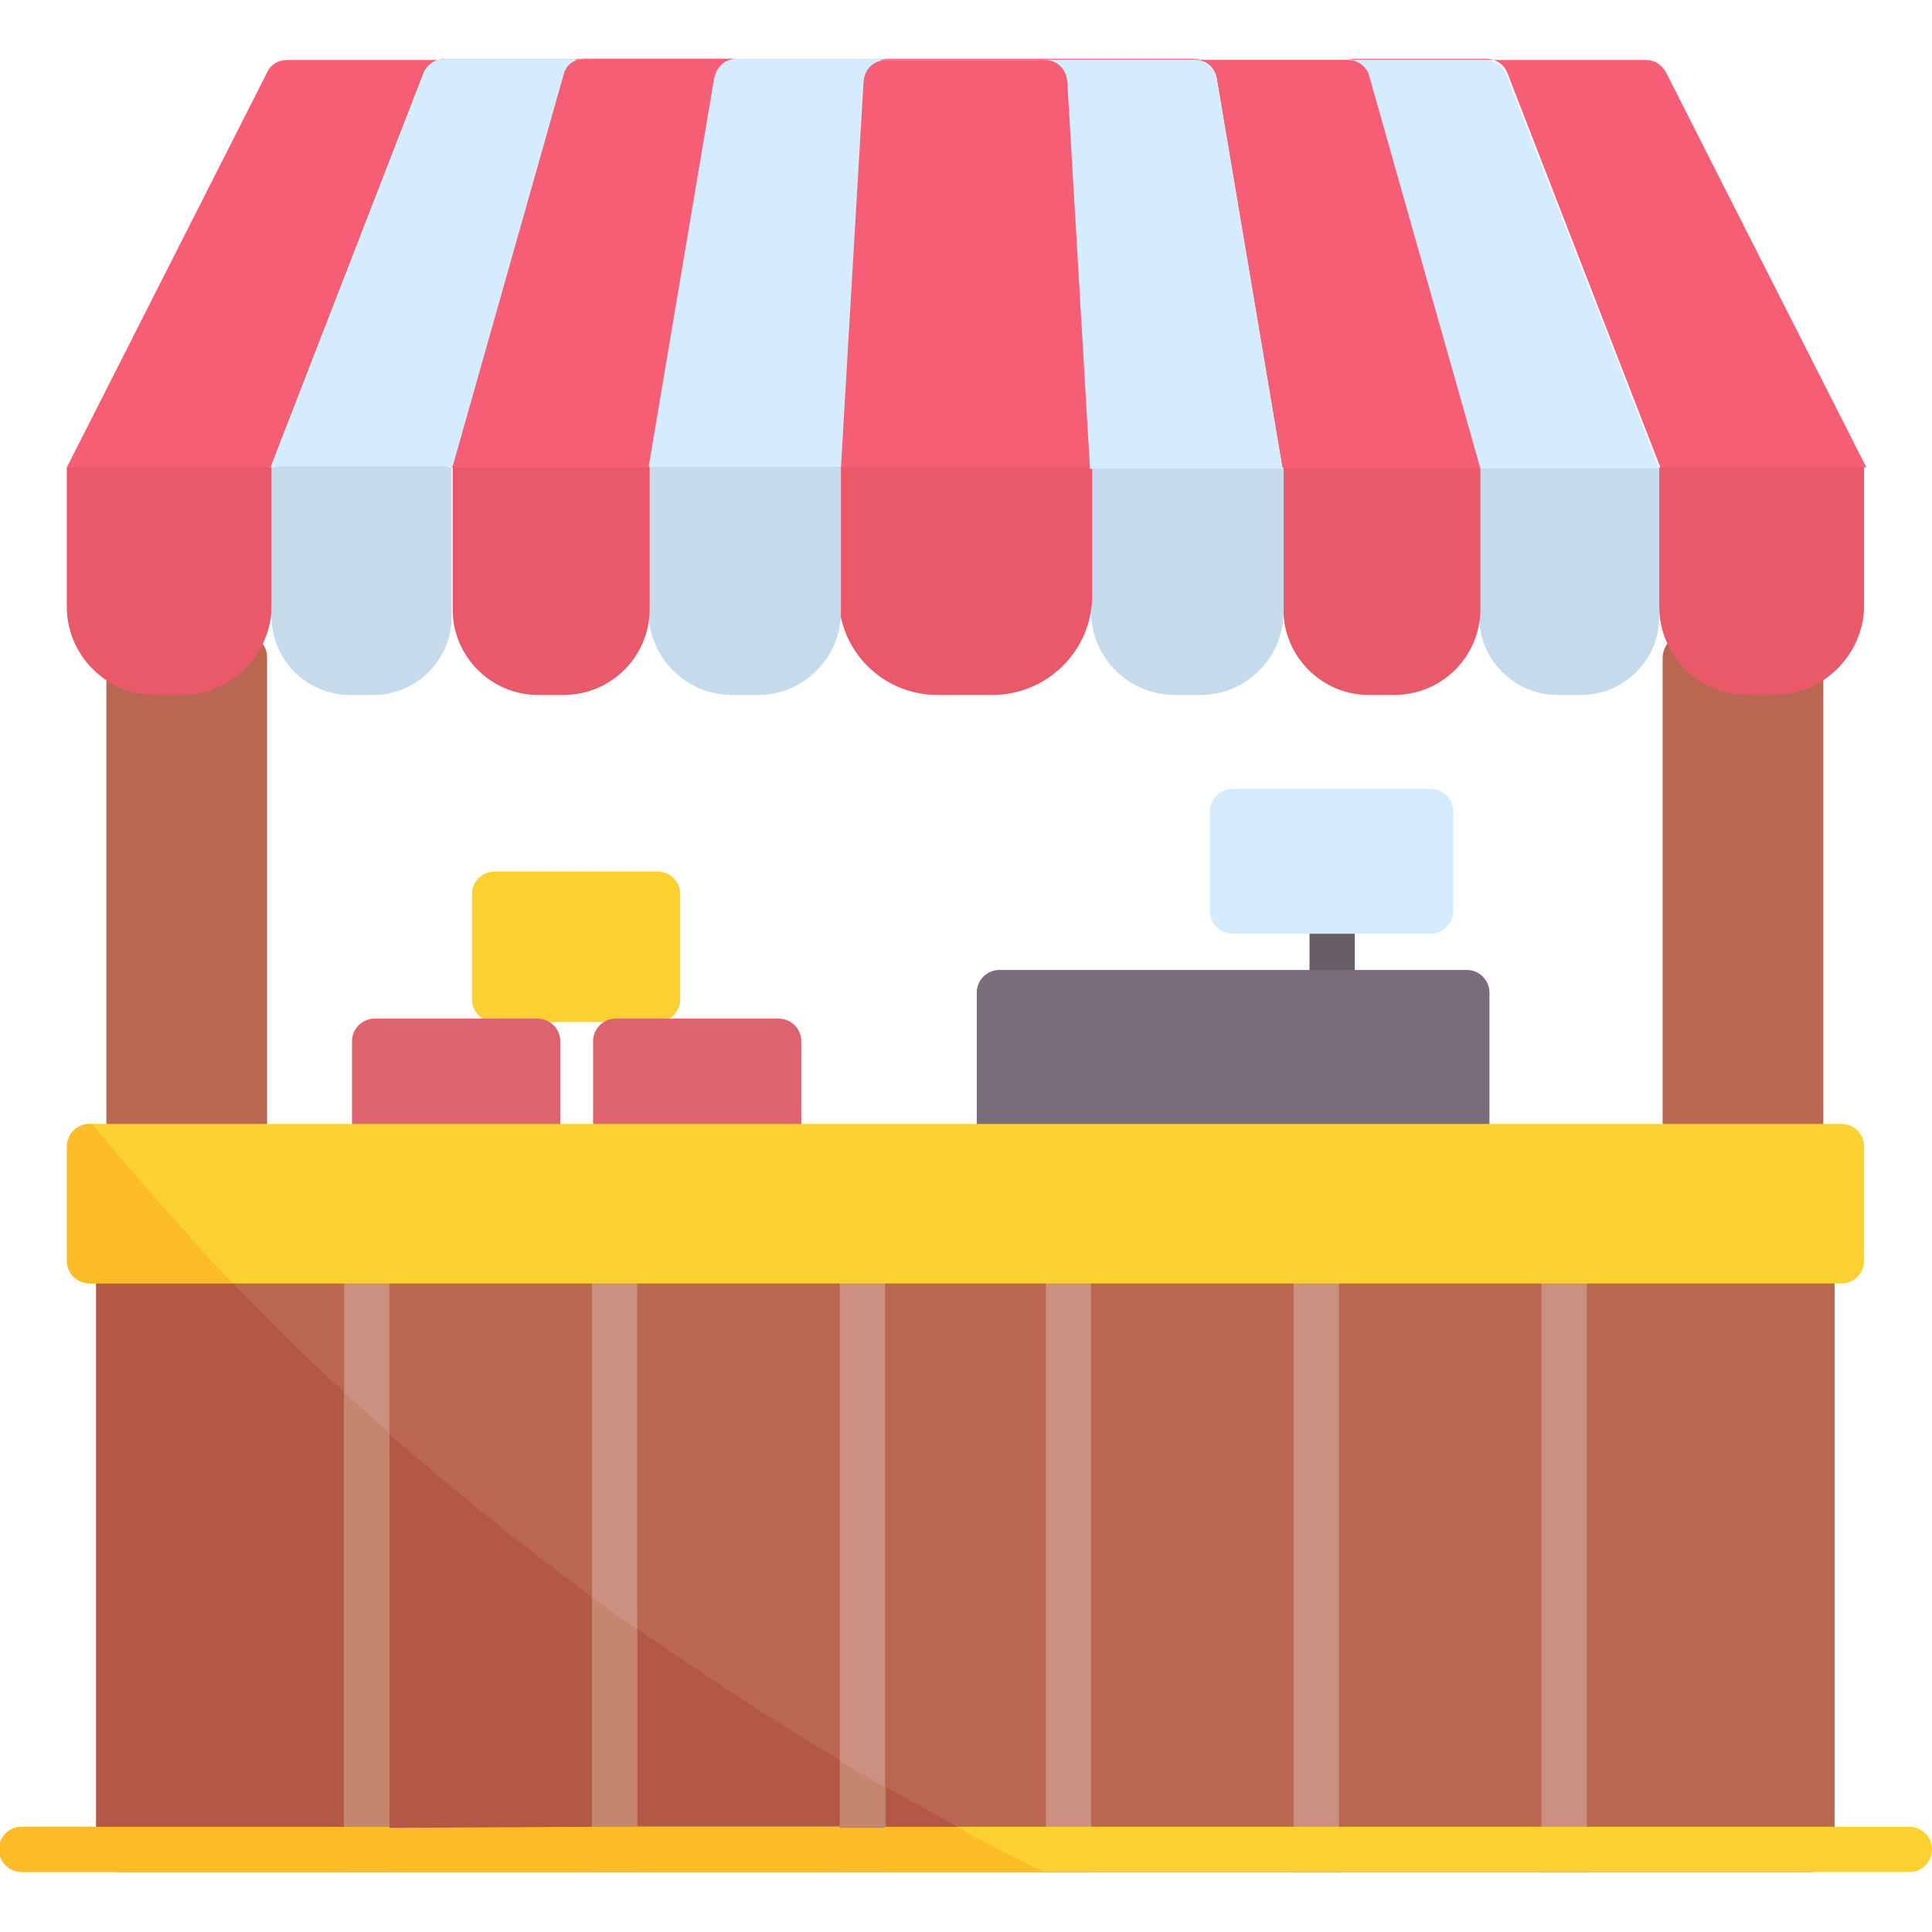 <svg clip-rule="evenodd" fill-rule="evenodd" height="512" image-rendering="optimizeQuality" shape-rendering="geometricPrecision" text-rendering="geometricPrecision" viewBox="0 0 1.707 1.707" width="512" xmlns="http://www.w3.org/2000/svg"><g id="Layer_x0020_1"><g id="_532214488"><path id="_531360016" d="m.581.903h-.144c-.011 0-.02-.009-.02-.02v-.093c0-.011.009-.02.02-.02l.144 0c.011 0 .02.009.02.02v.093c0 .011-.009.02-.02.02z" fill="#fbd131"/><g fill="#dd636e"><path id="_531359176" d="m.475 1.033h-.144c-.011 0-.02-.009-.02-.02v-.093c0-.011.009-.02.02-.02h.144c.011 0 .02.009.02.02v.093c0 .011-.009.02-.02.02z"/><path id="_531358984" d="m.688 1.033h-.144c-.011 0-.02-.009-.02-.02v-.093c0-.011.009-.02.02-.02h.144c.011 0 .02.009.02.02v.093c0 .011-.009.02-.02.02z"/></g><path id="_531358960" d="m1.177.897c-.011 0-.02-.009-.02-.02v-.072c0-.011.009-.02.02-.02.011 0 .02.009.02.02v.072c0 .011-.009.02-.02.02z" fill="#685d67"/><path id="_531358792" d="m1.296 1.033h-.413c-.011 0-.02-.009-.02-.02v-.136c0-.011.009-.02.02-.02h.413c.011 0 .02.009.02.02v.136c0 .011-.009.02-.02.02z" fill="#7b6c79"/><g fill="#b96751"><path id="_531358744" d="m.217 1.033h-.103c-.011 0-.02-.009-.02-.02v-.432c0-.007.004-.014.01-.018.006-.004.014-.003.02.001.01.006.022.01.034.01h.014c.012 0 .024-.003.034-.01.006-.004.014-.004.02-.001.006.004.01.01.01.018v.432c0.0.011-.009.02-.02.02z"/><path id="_531359464" d="m1.592 1.033h-.103c-.011 0-.02-.009-.02-.02v-.432c0-.007.004-.014.01-.018.006-.004.014-.003.02.001.01.006.022.01.034.01h.014c.012 0 .024-.003.034-.01.006-.004.014-.004.02-.001.006.004.01.01.01.018v.432c0 .011-.009.02-.02.02z"/><path id="_531359440" d="m1.601 1.654h-1.496c-.011 0-.02-.009-.02-.02v-.52c0-.011.009-.02.02-.02h1.496c.011 0 .02.009.02.02v.52c0 .011-.009.02-.02.02z"/></g><g fill="#cc9080"><path id="_531359320" d="m1.402 1.654h-.04v-.56h.04zm-1.058 0h-.04v-.56h.04z"/><path id="_531358648" d="m1.183 1.654h-.04v-.56h.04zm-.62 0h-.04v-.56h.04z"/><path id="_531358384" d="m.964 1.654h-.04v-.56h.04zm-.182 0h-.04v-.56h.04z"/></g><path id="_531358504" d="m1.687 1.654h-1.667c-.011 0-.02-.009-.02-.02 0-.011.009-.02.02-.02h1.667c.011 0 .02.009.02.02 0 .011-.009.02-.02.02z" fill="#fbd131"/><path id="_531358240" d="m1.627 1.134h-1.547c-.011 0-.02-.009-.02-.02v-.101c0-.011.009-.02.02-.02h1.547c.011 0 .02.009.02.02v.101c0.0.011-.009.02-.02.02z" fill="#fbd131"/><path id="_531358408" d="m1.264.825h-.175c-.011 0-.02-.009-.02-.02v-.088c0-.011.009-.02.02-.02h.175c.011 0 .02.009.02.02v.088c0 .011-.009.02-.02.02z" fill="#d5ecff"/><path id="_531358576" d="m1.648.413-.097-.031-.085.031v.123c0 .043.035.078.078.078h.024c.043 0 .079-.036.079-.079v-.122z" fill="#ea596a"/><path id="_531357616" d="m.24.413-.092-.021-.089.021v.123c0 .043.035.078.078.078h.024c.043 0 .079-.036.079-.079v-.122z" fill="#ea596a"/><path id="_531357352" d="m1.307.413.073-.016.086.016v.132c0 .038-.031.069-.069.069h-.021c-.038 0-.069-.031-.069-.069z" fill="#c5daeb"/><path id="_531357664" d="m1.307.413-.084-.014-.089.014v.126c0 .041.034.075.075.075h.023c.042 0 .076-.034.076-.076v-.125z" fill="#ea596a"/><path id="_531357280" d="m.964.413.075-.017.095.017v.128c0 .04-.033.073-.073.073h-.023c-.041 0-.074-.033-.074-.074v-.127z" fill="#c5daeb"/><path id="_531356560" d="m.964.413-.104-.023-.119.023v.114c0 .048.039.087.087.087h.049c.048 0 .088-.039.088-.088v-.114z" fill="#ea596a"/><path id="_531357088" d="m.573.413.087-.016.083.016v.128c0 .04-.033.073-.073.073h-.023c-.041 0-.074-.033-.074-.074v-.127z" fill="#c5daeb"/><path id="_531349816" d="m.573.413-.088-.016-.085.016v.126c0 .041.034.075.075.075h.023c.042 0 .076-.034.076-.076v-.125z" fill="#ea596a"/><path id="_531349600" d="m.24.413.086-.017.073.017v.132c0 .038-.031.069-.069.069h-.021c-.038 0-.069-.031-.069-.069v-.132z" fill="#c5daeb"/><path id="_531349768" d="m.059.413.177-.349c.003-.007.01-.011.018-.011h1.2c.008 0 .014.004.018.011l.177.349h-.182l-.135-.348c-.003-.008-.01-.013-.019-.013h-.123c.009 0 .017.006.019.015l.098.346h-.174l-.058-.344c-.002-.01-.01-.017-.02-.017h-.132-.14-.39c-.008 0-.016.005-.019.013l-.135.348h-.182zm.514 0h-.174l.098-.346c.002-.009.01-.015.019-.015h.134c-.01 0-.018.007-.019.017l-.058.344z" fill="#f55e74"/><path id="_531350008" d="m.24.413.135-.348c.003-.008.01-.013.019-.013h.39c-.011 0-.019.008-.02.019l-.02.341h-.17l.058-.344c.002-.009.01-.016.019-.017h-.134c-.009 0-.017.006-.019.015l-.098.346h-.159zm.683-.36h.132c.01 0.0.018.007.02.017l.058.344h-.17l-.02-.341c-.001-.011-.009-.019-.02-.019zm.266 0h.123c.008 0 .016.005.019.013l.135.348h-.159l-.098-.346c-.002-.009-.01-.015-.019-.015z" fill="#d5ecff"/><path id="_531348784" d="m.4.413.098-.346c.002-.009.01-.015.019-.015h.134c-.01 0-.018.007-.019.017l-.058.344h-.174zm.656-.36h.135c.009 0 .017.006.019.015l.098.346h-.174l-.058-.344c-.002-.01-.01-.017-.02-.017z" fill="#f55e74"/><path id="_531348760" d="m.573.413.058-.344c.002-.01.01-.017.02-.017h.132c-.011 0-.019.008-.02.019l-.02.341h-.17zm.35-.36h.132c.01 0 .018.007.02.017l.058.344h-.17l-.02-.341c-.001-.011-.009-.019-.02-.019z" fill="#d5ecff"/><path id="_531349480" d="m.743.413.02-.341c.001-.011.009-.019.02-.019h.14c.011 0 .019.008.02.019l.02.341h-.221z" fill="#f55e74"/><path id="_531348928" d="m.782 1.614h-.04-.179-.04-.179-.04-.219-.066c-.011 0-.02.009-.02.02 0 .011.009.02.02.02h.086.199.04.179.04.179.04.14c-.026-.013-.052-.026-.077-.04h-.063z" fill="#fbbc28"/><path id="_531349384" d="m.782 1.579c-.014-.008-.027-.015-.04-.023v.059h.04v-.035z" fill="#c5866f"/><path id="_531349096" d="m.742 1.555c-.064-.038-.123-.077-.179-.116v.174h.179v-.059z" fill="#b45846"/><path id="_531349024" d="m.523 1.614v-.203c-.065-.048-.124-.096-.179-.144v.348z" fill="#b45846"/><path id="_531349432" d="m.304 1.614v-.384c-.035-.032-.067-.064-.098-.096h-.121v.48h.219z" fill="#b45846"/><path id="_532197520" d="m.344 1.614v-.348c-.014-.012-.027-.024-.04-.036v.384h.04z" fill="#c5866f"/><path id="_532206568" d="m.169 1.094c-.019-.021-.037-.041-.054-.061-.007-.008-.014-.016-.021-.025-.004-.005-.009-.01-.013-.015h-.002c-.011 0-.02.009-.02.02v.101c0 .011.009.02.02.02h.006.121c-.013-.013-.025-.027-.038-.04z" fill="#fbbc28"/><path id="_532195864" d="m.846 1.614-.063-.035v.035z" fill="#b45846"/><path id="_532217728" d="m.563 1.614v-.174l-.04-.029v.203z" fill="#c5866f"/></g></g></svg>